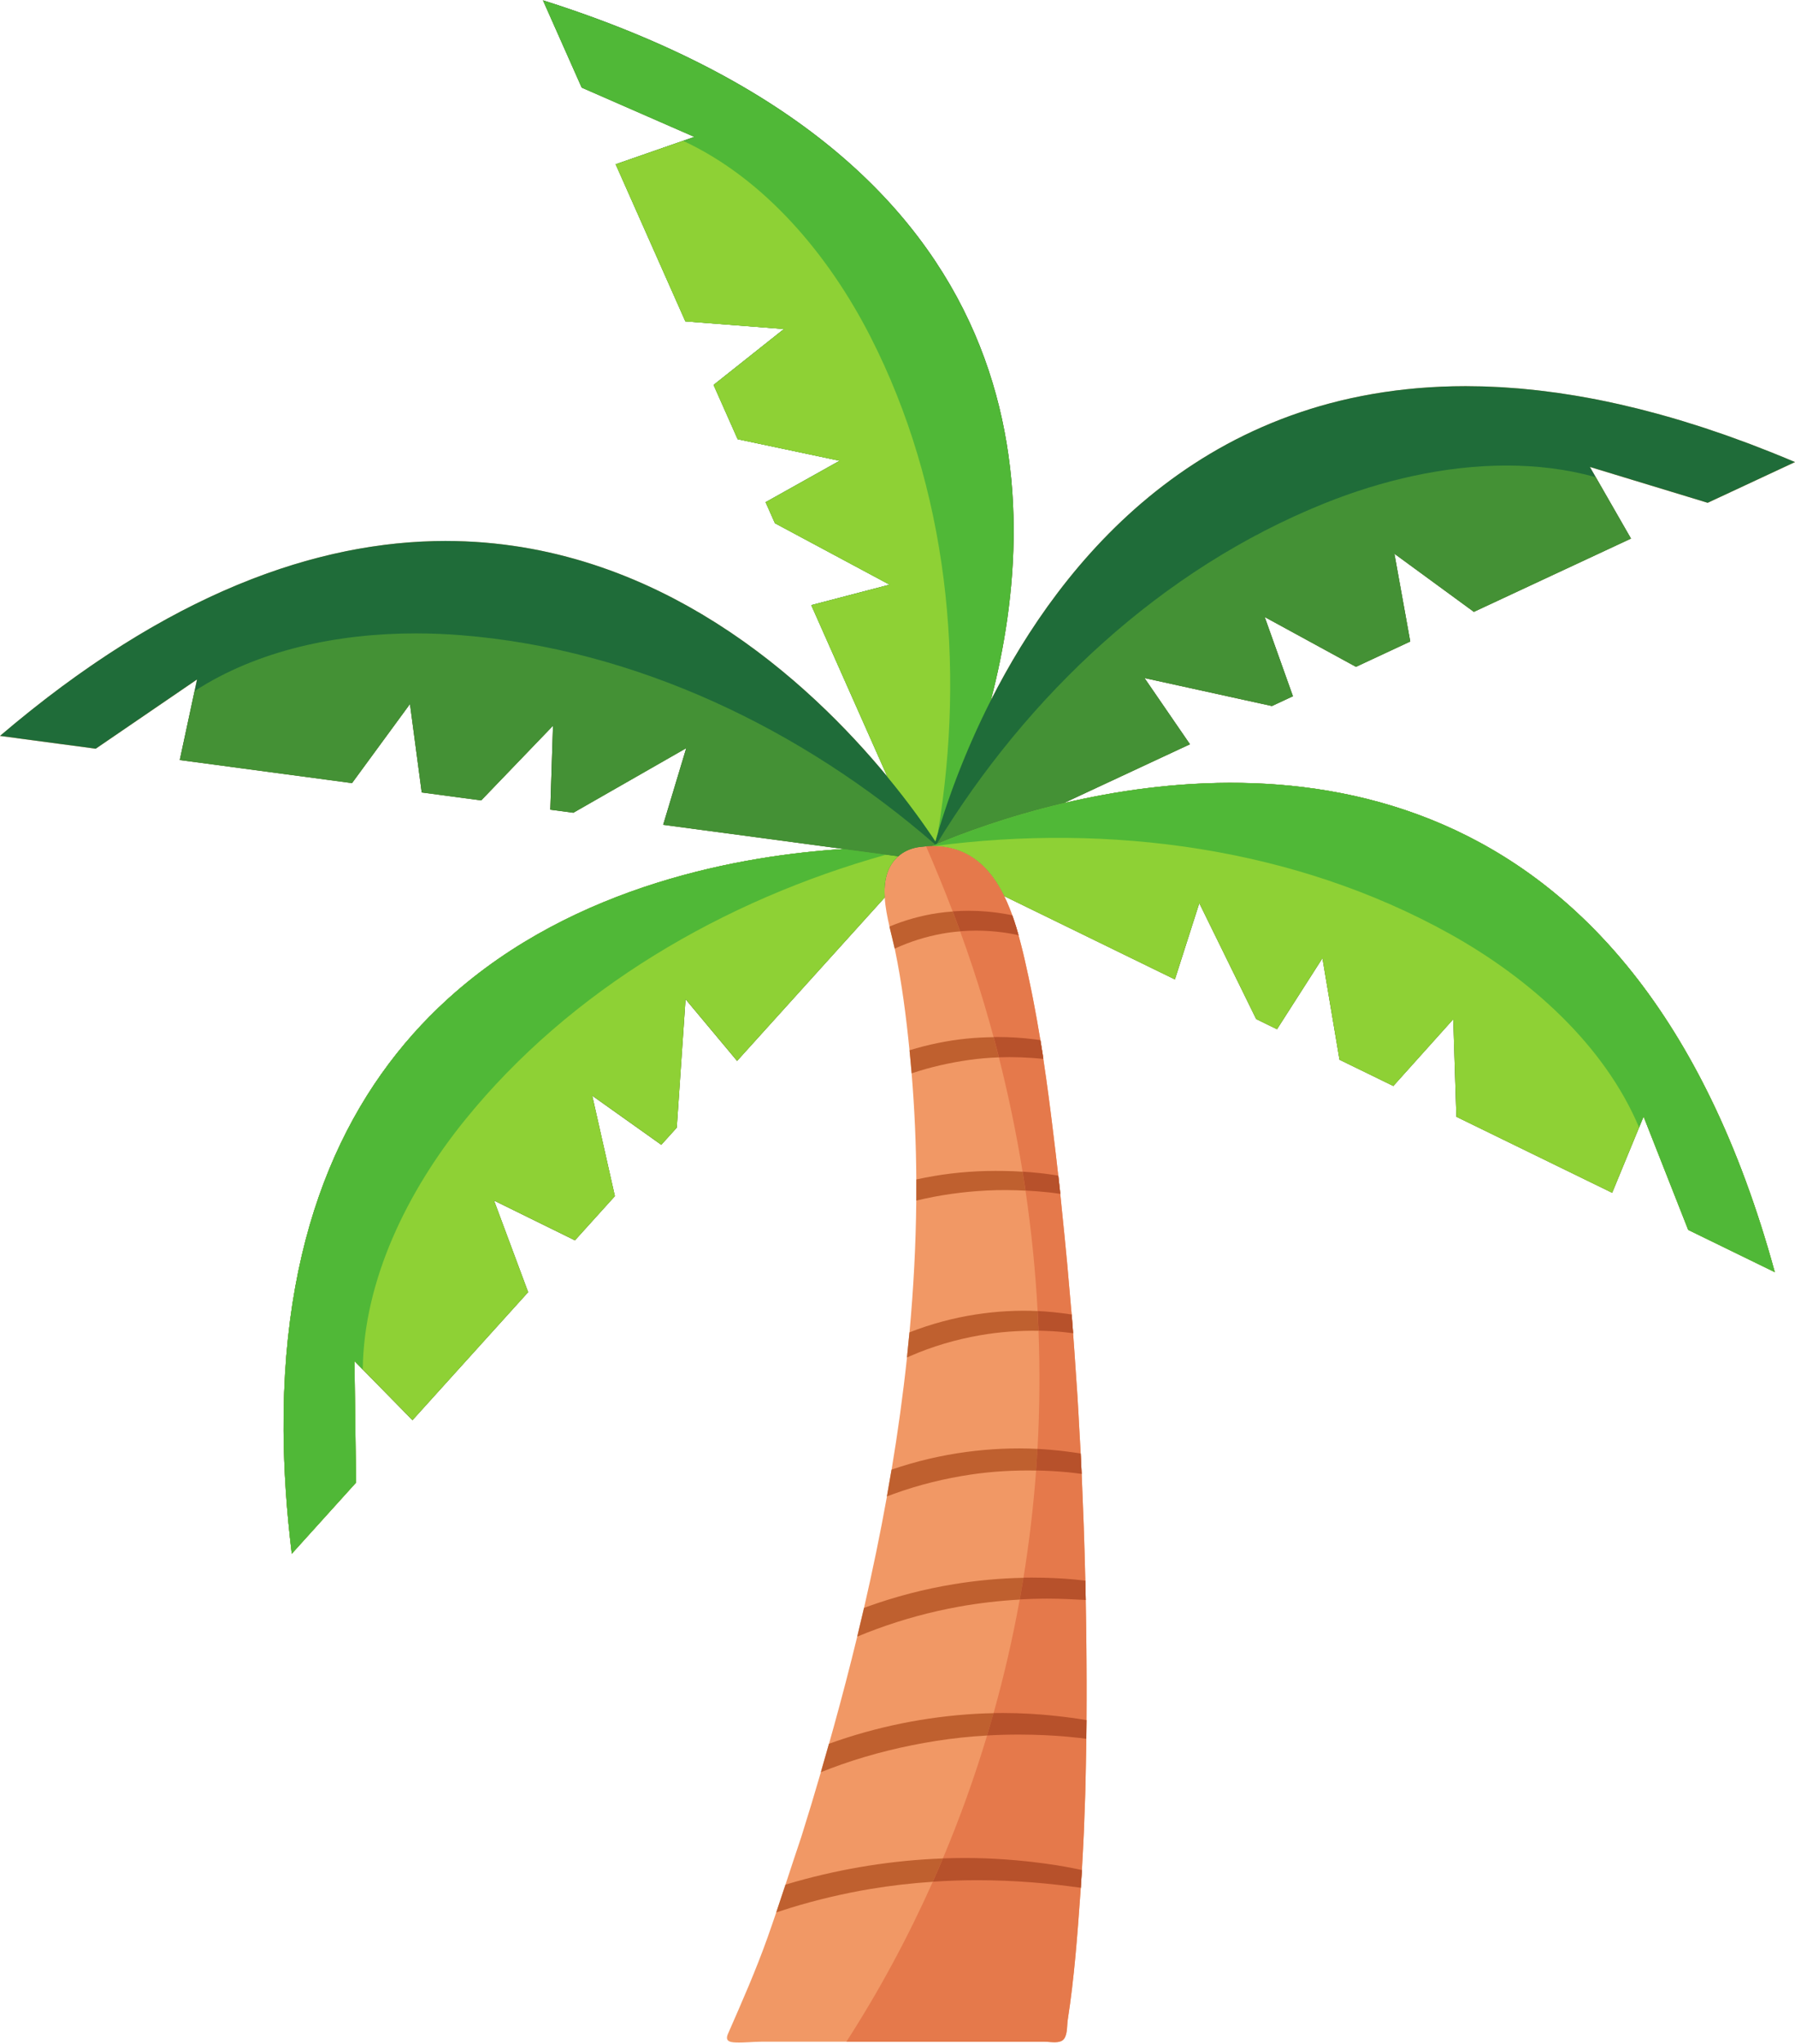 <svg width="1080" height="1229" viewBox="0 0 1080 1229" fill="none" xmlns="http://www.w3.org/2000/svg">
<path d="M639.951 482.952L715.955 447.535L688.603 407.719L765.278 424.545L777.917 418.659L760.924 371.012L815.849 400.973L848.507 385.754L838.967 332.956L886.781 367.923L981.315 323.862L960.122 286.943L956.593 280.792L1027.42 302.34L1027.46 302.353L1080 277.869C1075.76 276.07 1071.56 274.35 1067.38 272.664C1066.42 272.28 1065.45 271.883 1064.48 271.506C1060.38 269.872 1056.31 268.285 1052.27 266.757C1051.78 266.579 1051.31 266.407 1050.82 266.228C1047.11 264.846 1043.44 263.51 1039.8 262.22C1038.93 261.909 1038.07 261.605 1037.21 261.301C1033.26 259.925 1029.35 258.596 1025.47 257.319C1024.76 257.094 1024.06 256.876 1023.37 256.645C1019.9 255.52 1016.45 254.436 1013.03 253.397C1012.32 253.186 1011.62 252.967 1010.92 252.756C1007.1 251.612 1003.33 250.52 999.569 249.482C998.778 249.264 997.993 249.045 997.201 248.834C993.753 247.895 990.338 246.995 986.95 246.142C986.494 246.023 986.038 245.904 985.588 245.791C981.885 244.872 978.215 244.006 974.579 243.179C973.761 243 972.942 242.822 972.124 242.643C968.487 241.836 964.871 241.062 961.296 240.361C961.269 240.355 961.229 240.348 961.195 240.341C957.579 239.634 953.996 238.979 950.441 238.371C949.656 238.232 948.864 238.099 948.086 237.96C944.577 237.378 941.109 236.829 937.661 236.333C937.318 236.287 936.983 236.247 936.641 236.195C933.461 235.745 930.308 235.341 927.175 234.978C926.437 234.885 925.705 234.799 924.974 234.72C921.64 234.343 918.333 234.005 915.065 233.714C914.488 233.668 913.925 233.622 913.355 233.575C910.443 233.331 907.545 233.119 904.673 232.947C904.049 232.907 903.419 232.861 902.802 232.828C899.608 232.649 896.442 232.511 893.302 232.411C892.631 232.392 891.974 232.378 891.303 232.358C888.465 232.286 885.647 232.239 882.856 232.239C882.534 232.233 882.206 232.22 881.884 232.22C881.796 232.22 881.702 232.226 881.609 232.226C876.785 232.233 872.028 232.325 867.346 232.524C867.232 232.53 867.118 232.53 867.01 232.544C862.421 232.735 857.906 233.026 853.445 233.397C853.069 233.43 852.7 233.47 852.338 233.496C848.132 233.866 843.979 234.316 839.88 234.825C839.404 234.885 838.947 234.945 838.478 235.011C834.452 235.54 830.481 236.135 826.57 236.81C826.134 236.882 825.691 236.955 825.255 237.034C821.27 237.736 817.338 238.503 813.467 239.343C813.159 239.409 812.837 239.475 812.528 239.541C808.416 240.447 804.364 241.426 800.379 242.491C800.338 242.498 800.305 242.504 800.264 242.511C796.246 243.589 792.294 244.733 788.403 245.943C788.135 246.029 787.867 246.122 787.598 246.208C783.962 247.352 780.38 248.569 776.844 249.839C776.455 249.978 776.066 250.123 775.683 250.262C772.255 251.512 768.881 252.815 765.56 254.178C765.164 254.336 764.768 254.502 764.366 254.667C761.038 256.049 757.751 257.485 754.524 258.973C754.188 259.118 753.86 259.27 753.538 259.423C750.17 260.99 746.849 262.61 743.589 264.284C743.434 264.363 743.287 264.436 743.139 264.509C739.765 266.255 736.437 268.054 733.177 269.906C732.995 270.011 732.821 270.111 732.633 270.216C729.534 271.982 726.481 273.801 723.476 275.666C723.16 275.865 722.845 276.07 722.523 276.268C719.658 278.06 716.827 279.899 714.056 281.771C713.701 282.016 713.352 282.254 713.003 282.492C710.253 284.363 707.542 286.288 704.879 288.233C704.564 288.464 704.248 288.696 703.94 288.927C701.196 290.944 698.512 293.001 695.869 295.091C695.668 295.25 695.473 295.402 695.272 295.554C692.481 297.783 689.73 300.052 687.047 302.347C686.946 302.426 686.852 302.505 686.758 302.585C684.142 304.827 681.572 307.102 679.05 309.41C678.808 309.629 678.567 309.853 678.325 310.085C675.951 312.261 673.616 314.463 671.335 316.692C671.04 316.983 670.738 317.274 670.443 317.572C668.209 319.768 666.015 321.99 663.855 324.232C663.573 324.523 663.298 324.807 663.016 325.105C660.822 327.393 658.682 329.708 656.576 332.036C656.368 332.261 656.16 332.486 655.958 332.718C653.731 335.191 651.557 337.678 649.424 340.185C649.357 340.257 649.283 340.337 649.223 340.416C647.056 342.969 644.942 345.542 642.869 348.121C642.688 348.34 642.521 348.558 642.346 348.776C640.421 351.184 638.536 353.591 636.697 356.025C636.463 356.336 636.228 356.653 635.986 356.964C634.208 359.312 632.464 361.673 630.76 364.041C630.525 364.372 630.284 364.709 630.042 365.033C628.338 367.427 626.674 369.808 625.037 372.203C624.843 372.494 624.642 372.771 624.447 373.062C622.75 375.556 621.099 378.049 619.489 380.543C619.375 380.708 619.261 380.88 619.147 381.059C617.463 383.664 615.826 386.264 614.223 388.863C614.095 389.068 613.975 389.273 613.841 389.485C612.344 391.925 610.882 394.372 609.453 396.8C609.265 397.13 609.077 397.441 608.889 397.765C607.534 400.093 606.206 402.415 604.911 404.723C604.71 405.094 604.509 405.451 604.307 405.814C603.033 408.103 601.791 410.385 600.584 412.647C600.396 412.997 600.215 413.341 600.027 413.685C598.799 416.006 597.605 418.301 596.438 420.59C596.351 420.762 596.257 420.94 596.163 421.112V421.126C628.09 298.709 627.929 95.464 326.685 0.211L349.99 52.692L350.029 52.712L417.785 82.329L411.032 84.677L370.449 98.791L412.379 193.237L471.723 197.834L429.355 231.466L443.837 264.085L505.22 277.062L460.659 301.983L466.269 314.609L535.289 351.574L488.138 363.882L533.989 467.138C533.889 467.019 533.782 466.894 533.682 466.775C532.417 465.24 531.114 463.686 529.783 462.119C529.565 461.861 529.35 461.603 529.127 461.345C527.785 459.771 526.41 458.17 525.003 456.556C524.772 456.298 524.546 456.034 524.314 455.769C522.891 454.149 521.434 452.509 519.948 450.862C519.72 450.604 519.494 450.352 519.263 450.094C517.751 448.428 516.208 446.748 514.633 445.055C514.407 444.81 514.19 444.572 513.965 444.334C512.351 442.608 510.702 440.868 509.025 439.122C508.823 438.91 508.629 438.705 508.43 438.5C506.706 436.715 504.942 434.922 503.149 433.123C502.947 432.918 502.748 432.72 502.544 432.515C500.709 430.676 498.841 428.837 496.93 426.992C496.718 426.794 496.501 426.582 496.283 426.377C494.431 424.591 492.544 422.799 490.625 421.013C490.36 420.775 490.096 420.524 489.831 420.279C487.963 418.553 486.071 416.827 484.142 415.1C483.817 414.809 483.489 414.518 483.165 414.227C481.277 412.547 479.362 410.874 477.42 409.201C477.046 408.883 476.665 408.559 476.288 408.242C474.369 406.608 472.422 404.974 470.452 403.347C470.035 403.004 469.618 402.666 469.202 402.329C467.237 400.722 465.25 399.128 463.229 397.54C462.787 397.197 462.344 396.846 461.898 396.495C459.883 394.928 457.844 393.367 455.781 391.819C455.31 391.469 454.833 391.112 454.358 390.761C452.285 389.227 450.186 387.692 448.064 386.178C447.582 385.834 447.102 385.497 446.62 385.159C444.474 383.645 442.303 382.15 440.105 380.662C439.62 380.331 439.133 380.007 438.645 379.683C436.418 378.188 434.162 376.72 431.879 375.265C431.407 374.961 430.938 374.663 430.461 374.359C428.131 372.89 425.77 371.442 423.385 370.013C422.942 369.742 422.505 369.478 422.062 369.213C419.609 367.758 417.125 366.33 414.62 364.927C414.224 364.696 413.833 364.478 413.437 364.259C410.843 362.817 408.217 361.402 405.565 360.013C405.24 359.841 404.915 359.676 404.588 359.504C401.812 358.062 399.003 356.66 396.165 355.291C395.85 355.139 395.536 354.987 395.222 354.841C392.37 353.472 389.485 352.136 386.571 350.84C386.257 350.707 385.937 350.569 385.622 350.436C382.79 349.186 379.93 347.976 377.04 346.812C376.654 346.653 376.264 346.501 375.882 346.349C373.038 345.211 370.171 344.107 367.273 343.049C366.84 342.89 366.408 342.744 365.973 342.586C363.103 341.554 360.204 340.549 357.28 339.596C356.811 339.444 356.34 339.292 355.868 339.14C352.956 338.207 350.021 337.308 347.055 336.461C346.562 336.322 346.069 336.183 345.577 336.044C342.61 335.211 339.62 334.417 336.601 333.67C336.095 333.544 335.592 333.419 335.086 333.3C332.052 332.566 328.988 331.878 325.898 331.236C325.401 331.13 324.905 331.031 324.407 330.925C321.283 330.304 318.134 329.722 314.957 329.193C314.477 329.113 314 329.034 313.519 328.948C310.298 328.432 307.048 327.969 303.775 327.552C303.327 327.493 302.881 327.44 302.433 327.387C299.095 326.977 295.727 326.633 292.331 326.342C291.935 326.309 291.542 326.276 291.144 326.236C287.664 325.958 284.152 325.74 280.609 325.588C280.291 325.575 279.979 325.555 279.663 325.542C276.009 325.396 272.327 325.323 268.617 325.317C268.467 325.317 268.321 325.303 268.169 325.303C268.079 325.303 267.985 325.31 267.891 325.31C265.697 325.31 263.496 325.343 261.277 325.39C260.739 325.403 260.197 325.429 259.656 325.449C257.956 325.495 256.245 325.555 254.531 325.641C253.797 325.674 253.06 325.714 252.322 325.753C250.734 325.839 249.14 325.945 247.544 326.057C246.826 326.11 246.105 326.157 245.385 326.21C243.498 326.362 241.6 326.534 239.696 326.719C239.305 326.752 238.917 326.785 238.526 326.825C236.207 327.063 233.875 327.327 231.537 327.618C231.021 327.684 230.502 327.764 229.986 327.83C228.162 328.061 226.331 328.319 224.493 328.597C223.772 328.703 223.047 328.816 222.323 328.928C220.612 329.193 218.896 329.477 217.171 329.781C216.479 329.9 215.788 330.019 215.093 330.138C213.012 330.522 210.929 330.912 208.83 331.335C208.531 331.395 208.235 331.448 207.936 331.514C205.504 332.01 203.059 332.539 200.609 333.101C200.092 333.214 199.568 333.346 199.053 333.465C197.137 333.915 195.21 334.378 193.282 334.867C192.55 335.046 191.816 335.238 191.086 335.429C189.285 335.899 187.477 336.382 185.661 336.884C184.966 337.083 184.272 337.268 183.572 337.466C181.313 338.108 179.046 338.776 176.769 339.47C176.565 339.537 176.36 339.589 176.156 339.656C173.624 340.436 171.077 341.256 168.522 342.103C167.967 342.288 167.411 342.486 166.858 342.672C164.887 343.34 162.911 344.027 160.927 344.735C160.165 345.006 159.4 345.277 158.634 345.562C156.771 346.237 154.895 346.944 153.021 347.658C152.3 347.936 151.582 348.207 150.857 348.485C148.477 349.411 146.087 350.37 143.689 351.362C143.516 351.428 143.345 351.495 143.175 351.561C140.557 352.652 137.931 353.77 135.295 354.927C134.682 355.192 134.071 355.476 133.461 355.741C131.461 356.627 129.454 357.54 127.441 358.472C126.631 358.849 125.821 359.226 125.012 359.61C123.096 360.516 121.176 361.435 119.251 362.381C118.494 362.745 117.739 363.115 116.98 363.486C114.482 364.722 111.972 365.999 109.453 367.302C109.32 367.374 109.186 367.441 109.047 367.513C106.359 368.909 103.662 370.357 100.952 371.839C100.26 372.216 99.563 372.606 98.869 372.996C96.861 374.101 94.851 375.225 92.833 376.383C91.968 376.872 91.103 377.375 90.236 377.871C88.286 379.008 86.331 380.159 84.376 381.323C83.572 381.806 82.775 382.276 81.971 382.758C79.371 384.332 76.769 385.926 74.156 387.573C74.033 387.646 73.909 387.725 73.787 387.805C71.035 389.538 68.27 391.317 65.497 393.136C64.719 393.638 63.935 394.174 63.152 394.69C61.155 396.013 59.153 397.355 57.143 398.718C56.205 399.359 55.264 400.007 54.32 400.656C52.363 402.005 50.4 403.374 48.429 404.769C47.565 405.378 46.703 405.98 45.838 406.601C43.146 408.526 40.447 410.477 37.74 412.481C37.632 412.561 37.528 412.633 37.42 412.713C34.603 414.796 31.778 416.939 28.94 419.102C28.091 419.757 27.231 420.431 26.38 421.086C24.367 422.647 22.352 424.221 20.331 425.821C19.343 426.602 18.355 427.389 17.367 428.176C15.357 429.79 13.339 431.423 11.319 433.077C10.43 433.804 9.547 434.519 8.659 435.253C5.784 437.634 2.896 440.041 0 442.515L57.586 450.214L57.62 450.2L118.549 408.579L117.068 415.491L108.161 456.999L211.786 470.869L246.658 423.308L253.731 476.484L289.524 481.272L332.715 436.371L331.1 486.848L344.955 488.693L412.9 449.843L399.014 495.942L507.838 510.506C447.611 514.282 346.193 531.492 270.252 599.939C269.848 600.303 269.445 600.66 269.041 601.024C212.061 652.976 169.749 734.102 170.605 860.559C170.763 883.602 172.351 908.14 175.545 934.284L214.21 891.512V891.473L213.254 818.402L218.24 823.482H218.243L248.176 853.959L317.756 776.986L297.239 721.906L345.92 745.835L369.951 719.253L356.319 658.849L397.876 688.38L407.177 678.089L412.468 600.825L443.483 637.942L532.309 539.68C532.671 545.487 533.86 551.479 535.173 557.127C536.279 561.909 537.488 566.446 538.333 570.401L538.454 570.97C542.6 590.957 545.203 611.229 547.215 631.52C547.457 633.901 547.678 636.276 547.9 638.657C548.114 640.899 548.309 643.154 548.497 645.396C550.268 666.613 551.194 687.897 551.315 709.207C551.341 713.44 551.328 717.679 551.294 721.912C551.066 748.348 549.644 774.784 547.215 801.173C546.746 806.22 546.249 811.246 545.706 816.279C543.298 838.826 540.185 861.327 536.444 883.721C535.546 889.098 534.615 894.482 533.638 899.846C529.602 922.287 524.977 944.615 519.866 966.778C518.525 972.552 517.169 978.3 515.773 984.054C511.391 1002.07 506.724 1019.98 501.802 1037.75C500.814 1041.33 499.803 1044.91 498.794 1048.49C497.187 1054.2 495.557 1059.9 493.893 1065.62C490.122 1078.57 486.23 1091.48 482.171 1104.35C478.919 1113.94 475.782 1123.59 472.598 1133.21C470.771 1138.79 468.919 1144.37 467.035 1149.92C465.357 1154.87 463.664 1159.81 461.911 1164.74C454.875 1184.57 446.452 1203.66 437.998 1222.94C436.158 1227.16 438.808 1227.99 442.623 1228.13C447.872 1228.34 453.082 1227.66 458.316 1227.66C465.37 1227.66 472.436 1227.67 479.487 1227.67H522.524C546.048 1227.67 569.569 1227.67 593.083 1227.66C604.851 1227.66 616.605 1227.66 628.372 1227.66C629.277 1227.66 630.304 1227.74 631.357 1227.82C632.343 1227.89 633.356 1227.97 634.349 1227.97C634.403 1227.97 634.457 1227.98 634.51 1227.98C634.537 1227.98 634.557 1227.98 634.584 1227.98C635.181 1227.98 635.765 1227.93 636.328 1227.87C636.456 1227.84 636.577 1227.83 636.704 1227.8C637.281 1227.71 637.838 1227.58 638.341 1227.37C639.327 1226.94 640.159 1226.25 640.702 1225.17C642.319 1221.91 641.917 1217.84 642.46 1214.35C646.358 1189.24 648.236 1163.76 650.041 1138.44C650.081 1137.84 650.122 1137.25 650.162 1136.66C650.195 1136.15 650.229 1135.64 650.263 1135.14C650.517 1131.58 650.739 1128.02 650.947 1124.45C650.987 1123.75 651.021 1123.03 651.061 1122.32C651.309 1118.08 651.524 1113.85 651.738 1109.61C651.839 1107.46 651.96 1105.31 652.054 1103.16C652.081 1102.58 652.121 1102 652.141 1101.42C652.148 1101.19 652.161 1100.96 652.175 1100.73C652.181 1100.52 652.188 1100.31 652.195 1100.1C652.289 1097.92 652.349 1095.73 652.429 1093.54C652.591 1089.53 652.745 1085.52 652.866 1081.51C652.892 1080.54 652.933 1079.58 652.966 1078.62C652.966 1078.52 652.973 1078.43 652.973 1078.33C652.986 1077.94 653 1077.55 653.006 1077.15C653.013 1076.9 653.02 1076.66 653.027 1076.41C653.033 1076.33 653.033 1076.25 653.033 1076.16C653.074 1074.78 653.08 1073.39 653.114 1072.01C653.275 1065.91 653.396 1059.8 653.489 1053.7C653.523 1051.54 653.563 1049.37 653.597 1047.21C653.603 1046.65 653.617 1046.09 653.617 1045.54C653.671 1041.79 653.697 1038.04 653.724 1034.3C653.751 1030.27 653.765 1026.24 653.778 1022.21C653.778 1021.51 653.778 1020.79 653.778 1020.09C653.778 1019.68 653.778 1019.27 653.778 1018.86C653.778 1018.59 653.778 1018.31 653.778 1018.04C653.778 1016.38 653.778 1014.71 653.778 1013.05C653.778 1012.94 653.778 1012.83 653.778 1012.73C653.778 1012.2 653.778 1011.66 653.778 1011.12C653.778 1010.93 653.778 1010.75 653.778 1010.56C653.771 1009.67 653.765 1008.77 653.765 1007.88C653.765 1007.63 653.765 1007.39 653.758 1007.14C653.758 1006.76 653.758 1006.38 653.758 1005.99C653.751 1005.59 653.751 1005.19 653.751 1004.79C653.751 1004.46 653.751 1004.14 653.751 1003.82C653.744 1003.22 653.738 1002.62 653.738 1002.03C653.738 1001.88 653.738 1001.73 653.738 1001.57C653.731 1000.8 653.731 1000.02 653.724 999.253C653.724 999.094 653.724 998.935 653.724 998.776C653.718 998.108 653.711 997.454 653.711 996.792C653.704 996.64 653.704 996.488 653.704 996.336C653.697 995.542 653.691 994.742 653.684 993.948C653.684 993.922 653.684 993.895 653.684 993.869C653.684 993.307 653.677 992.745 653.671 992.189C653.671 992.163 653.671 992.143 653.671 992.116C653.671 991.991 653.671 991.865 653.671 991.733C653.671 991.422 653.664 991.118 653.657 990.807C653.657 990.416 653.657 990.04 653.65 989.656C653.563 980.463 653.429 971.269 653.255 962.076C653.208 959.463 653.154 956.858 653.094 954.252C653.074 953.346 653.06 952.433 653.033 951.514C653.027 951.17 653.02 950.826 653.013 950.475C652.758 939.397 652.436 928.305 652.047 917.227C651.913 913.226 651.725 909.231 651.571 905.236C651.329 898.913 651.101 892.59 650.813 886.268C650.719 884.303 650.625 882.339 650.531 880.368C650.477 879.158 650.417 877.941 650.363 876.73C650.316 875.831 650.276 874.931 650.229 874.032V874.025C649.981 868.946 649.652 863.873 649.37 858.793C649.015 852.351 648.686 845.903 648.277 839.468C647.955 834.296 647.572 829.13 647.217 823.965C646.72 816.65 646.237 809.328 645.68 802.02C645.674 801.907 645.667 801.795 645.654 801.676C645.379 797.919 645.077 794.176 644.781 790.419C644.493 786.861 644.151 783.316 643.849 779.757C643.299 773.289 642.749 766.827 642.158 760.372C641.628 754.631 641.065 748.91 640.501 743.176C639.844 736.542 639.186 729.902 638.482 723.268C638.294 721.482 638.133 719.69 637.939 717.911C637.556 714.247 637.147 710.596 636.731 706.945C636.248 702.481 635.718 698.023 635.201 693.565C634.416 686.925 633.605 680.284 632.773 673.637C632.618 672.335 632.451 671.045 632.29 669.762C631.438 663.055 630.559 656.355 629.613 649.662C629.579 649.371 629.539 649.087 629.499 648.802C628.929 644.781 628.345 640.76 627.734 636.739C627.6 635.806 627.453 634.867 627.312 633.928C627.064 632.307 626.795 630.687 626.54 629.066C626.346 627.856 626.171 626.639 625.97 625.429C625.467 622.314 624.917 619.199 624.373 616.09C624.199 615.058 624.024 614.013 623.843 612.988C623.474 610.891 623.072 608.808 622.683 606.718C622.267 604.469 621.851 602.221 621.415 599.972C621.052 598.113 620.663 596.262 620.288 594.41C619.784 591.963 619.288 589.515 618.758 587.081C618.376 585.282 617.966 583.483 617.564 581.684C617.195 580.044 616.853 578.397 616.464 576.751C616.457 576.731 616.457 576.711 616.45 576.691C616.383 576.42 616.329 576.155 616.262 575.884C616.249 575.818 616.229 575.752 616.215 575.692C616.162 575.454 616.101 575.216 616.048 574.985C616.034 574.912 616.021 574.839 616.001 574.766C615.947 574.548 615.893 574.323 615.846 574.105C615.826 574.019 615.799 573.926 615.779 573.84C615.726 573.622 615.672 573.404 615.625 573.186C615.605 573.106 615.585 573.027 615.565 572.941C615.491 572.643 615.424 572.346 615.35 572.055C614.646 569.171 613.887 566.228 613.076 563.285C612.995 562.98 612.928 562.676 612.841 562.365C612.358 560.619 611.841 558.873 611.311 557.14C611.278 557.028 611.237 556.922 611.197 556.803C610.533 554.653 609.829 552.517 609.071 550.394C608.668 549.257 608.232 548.139 607.796 547.021C607.695 546.77 607.608 546.499 607.501 546.241C607.172 545.414 606.823 544.614 606.474 543.8C606.239 543.231 606.011 542.663 605.763 542.1C605.428 541.353 605.072 540.625 604.717 539.891C604.562 539.541 604.401 539.19 604.233 538.846L706.905 588.927L721.584 543.066L755.812 612.763L768.337 618.881L795.676 576.168L805.947 637.215L838.33 653.009L874.39 612.856L876.268 671.514L969.997 717.223L986.199 677.917L988.902 671.369L1015.74 739.492L1015.75 739.525L1067.84 764.929C982.274 452.33 763.594 453.838 639.951 482.952Z" fill="#F19865"/>
<path d="M639.951 482.918L715.955 447.5L688.603 407.685L765.278 424.51L777.917 418.624L760.924 370.978L815.849 400.939L848.507 385.72L838.967 332.921L886.781 367.889L981.315 323.827L960.122 286.908L956.593 280.757L1027.42 302.306L1027.46 302.319L1080 277.834C1075.76 276.035 1071.56 274.316 1067.38 272.629C1066.42 272.245 1065.45 271.849 1064.48 271.472C1060.38 269.838 1056.31 268.251 1052.27 266.723C1051.78 266.544 1051.31 266.372 1050.82 266.194C1047.11 264.811 1043.44 263.475 1039.8 262.186C1038.93 261.875 1038.07 261.571 1037.21 261.266C1033.26 259.891 1029.35 258.561 1025.47 257.285C1024.76 257.06 1024.06 256.842 1023.37 256.61C1019.9 255.486 1016.45 254.401 1013.03 253.363C1012.32 253.151 1011.62 252.933 1010.92 252.721C1007.1 251.577 1003.33 250.486 999.569 249.447C998.778 249.229 997.993 249.011 997.201 248.799C993.753 247.86 990.338 246.96 986.95 246.107C986.494 245.988 986.038 245.869 985.588 245.757C981.885 244.837 978.215 243.971 974.579 243.144C973.761 242.966 972.942 242.787 972.124 242.608C968.487 241.802 964.871 241.028 961.296 240.327C961.269 240.32 961.229 240.313 961.195 240.307C957.579 239.599 953.996 238.944 950.441 238.336C949.656 238.197 948.864 238.065 948.086 237.926C944.577 237.344 941.109 236.795 937.661 236.299C937.318 236.253 936.983 236.213 936.641 236.16C933.461 235.71 930.308 235.307 927.175 234.943C926.437 234.85 925.705 234.764 924.974 234.685C921.64 234.308 918.333 233.971 915.065 233.68C914.488 233.633 913.925 233.587 913.355 233.541C910.443 233.296 907.545 233.085 904.673 232.913C904.049 232.873 903.419 232.827 902.802 232.794C899.608 232.615 896.442 232.476 893.302 232.377C892.631 232.357 891.974 232.344 891.303 232.324C888.465 232.251 885.647 232.205 882.856 232.205C882.534 232.198 882.206 232.185 881.884 232.185C881.796 232.185 881.702 232.192 881.609 232.192C876.785 232.198 872.028 232.291 867.346 232.489C867.232 232.496 867.118 232.496 867.01 232.509C862.421 232.701 857.906 232.992 853.445 233.362C853.069 233.395 852.7 233.435 852.338 233.461C848.132 233.832 843.979 234.282 839.88 234.791C839.404 234.85 838.947 234.91 838.478 234.976C834.452 235.505 830.481 236.1 826.57 236.775C826.134 236.848 825.691 236.921 825.255 237C821.27 237.701 817.338 238.468 813.467 239.308C813.159 239.374 812.837 239.44 812.528 239.507C808.416 240.413 804.364 241.392 800.379 242.456C800.338 242.463 800.305 242.47 800.264 242.476C796.246 243.554 792.294 244.699 788.403 245.909C788.135 245.995 787.867 246.087 787.598 246.173C783.962 247.318 780.38 248.535 776.844 249.804C776.455 249.943 776.066 250.089 775.683 250.228C772.255 251.478 768.881 252.781 765.56 254.143C765.164 254.302 764.768 254.467 764.366 254.633C761.038 256.015 757.751 257.45 754.524 258.938C754.188 259.084 753.86 259.236 753.538 259.388C750.17 260.955 746.849 262.576 743.589 264.249C743.434 264.329 743.287 264.401 743.139 264.474C739.765 266.22 736.437 268.019 733.177 269.871C732.995 269.977 732.821 270.076 732.633 270.182C729.534 271.948 726.481 273.767 723.476 275.632C723.16 275.83 722.845 276.035 722.523 276.234C719.658 278.026 716.827 279.865 714.056 281.736C713.701 281.981 713.352 282.219 713.003 282.457C710.253 284.329 707.542 286.254 704.879 288.198C704.564 288.43 704.248 288.661 703.94 288.893C701.196 290.91 698.512 292.967 695.869 295.057C695.668 295.215 695.473 295.368 695.272 295.52C692.481 297.749 689.73 300.017 687.047 302.312C686.946 302.391 686.852 302.471 686.758 302.55C684.142 304.792 681.572 307.068 679.05 309.376C678.808 309.594 678.567 309.819 678.325 310.05C675.951 312.226 673.616 314.429 671.335 316.658C671.04 316.949 670.738 317.24 670.443 317.537C668.209 319.733 666.015 321.955 663.855 324.198C663.573 324.489 663.298 324.773 663.016 325.071C660.822 327.359 658.682 329.674 656.576 332.002C656.368 332.227 656.16 332.452 655.958 332.683C653.731 335.157 651.557 337.644 649.424 340.15C649.357 340.223 649.283 340.302 649.223 340.382C647.056 342.935 644.942 345.507 642.869 348.087C642.688 348.305 642.521 348.523 642.346 348.742C640.421 351.149 638.536 353.557 636.697 355.99C636.463 356.301 636.228 356.619 635.986 356.93C634.208 359.278 632.464 361.639 630.76 364.007C630.525 364.337 630.284 364.675 630.042 364.999C628.338 367.393 626.674 369.774 625.037 372.168C624.843 372.459 624.642 372.737 624.447 373.028C622.75 375.521 621.099 378.015 619.489 380.508C619.375 380.674 619.261 380.846 619.147 381.024C617.463 383.63 615.826 386.229 614.223 388.828C614.095 389.034 613.975 389.239 613.841 389.45C612.344 391.891 610.882 394.338 609.453 396.765C609.265 397.096 609.077 397.407 608.889 397.731C607.534 400.059 606.206 402.38 604.911 404.689C604.71 405.059 604.509 405.416 604.307 405.78C603.033 408.068 601.791 410.35 600.584 412.612C600.396 412.963 600.215 413.307 600.027 413.65C598.799 415.972 597.605 418.267 596.438 420.555C596.351 420.727 596.257 420.906 596.163 421.078V421.091C628.09 298.675 627.929 95.43 326.685 0.176L349.99 52.657L350.029 52.677L417.785 82.294L411.032 84.642L370.449 98.756L412.379 193.203L471.723 197.799L429.355 231.431L443.837 264.051L505.22 277.027L460.659 301.948L466.269 314.574L535.289 351.539L488.138 363.848L533.989 467.104C533.889 466.985 533.782 466.859 533.682 466.74C532.417 465.206 531.114 463.652 529.783 462.084C529.565 461.826 529.35 461.568 529.127 461.31C527.785 459.736 526.41 458.135 525.003 456.522C524.772 456.264 524.546 455.999 524.314 455.735C522.891 454.114 521.434 452.474 519.948 450.827C519.72 450.569 519.494 450.318 519.263 450.06C517.751 448.393 516.208 446.713 514.633 445.02C514.407 444.775 514.19 444.537 513.965 444.299C512.351 442.573 510.702 440.834 509.025 439.087C508.823 438.876 508.629 438.671 508.43 438.466C506.706 436.68 504.942 434.888 503.149 433.089C502.947 432.884 502.748 432.685 502.544 432.48C500.709 430.642 498.841 428.803 496.93 426.958C496.718 426.759 496.501 426.548 496.283 426.342C494.431 424.557 492.544 422.764 490.625 420.979C490.36 420.741 490.096 420.489 489.831 420.244C487.963 418.518 486.071 416.792 484.142 415.066C483.817 414.775 483.489 414.484 483.165 414.193C481.277 412.513 479.362 410.84 477.42 409.166C477.046 408.849 476.665 408.525 476.288 408.207C474.369 406.574 472.422 404.94 470.452 403.313C470.035 402.969 469.618 402.632 469.202 402.294C467.237 400.687 465.25 399.093 463.229 397.506C462.787 397.162 462.344 396.811 461.898 396.461C459.883 394.893 457.844 393.333 455.781 391.785C455.31 391.434 454.833 391.077 454.358 390.727C452.285 389.192 450.186 387.658 448.064 386.143C447.582 385.799 447.102 385.462 446.62 385.125C444.474 383.61 442.303 382.115 440.105 380.627C439.62 380.297 439.133 379.972 438.645 379.648C436.418 378.154 434.162 376.685 431.879 375.23C431.407 374.926 430.938 374.628 430.461 374.324C428.131 372.856 425.77 371.407 423.385 369.979C422.942 369.708 422.505 369.443 422.062 369.179C419.609 367.724 417.125 366.295 414.62 364.893C414.224 364.661 413.833 364.443 413.437 364.225C410.843 362.783 408.217 361.368 405.565 359.979C405.24 359.807 404.915 359.641 404.588 359.469C401.812 358.028 399.003 356.625 396.165 355.256C395.85 355.104 395.536 354.952 395.222 354.807C392.37 353.438 389.485 352.102 386.571 350.805C386.257 350.673 385.937 350.534 385.622 350.402C382.79 349.152 379.93 347.941 377.04 346.777C376.654 346.619 376.264 346.466 375.882 346.314C373.038 345.177 370.171 344.072 367.273 343.014C366.84 342.855 366.408 342.71 365.973 342.551C363.103 341.519 360.204 340.514 357.28 339.562C356.811 339.409 356.34 339.257 355.868 339.105C352.956 338.173 350.021 337.273 347.055 336.427C346.562 336.288 346.069 336.149 345.577 336.01C342.61 335.177 339.62 334.383 336.601 333.636C336.095 333.51 335.592 333.384 335.086 333.265C332.052 332.531 328.988 331.843 325.898 331.202C325.401 331.096 324.905 330.997 324.407 330.891C321.283 330.269 318.134 329.687 314.957 329.158C314.477 329.079 314 328.999 313.519 328.913C310.298 328.397 307.048 327.934 303.775 327.518C303.327 327.458 302.881 327.405 302.433 327.352C299.095 326.942 295.727 326.598 292.331 326.307C291.935 326.274 291.542 326.241 291.144 326.202C287.664 325.924 284.152 325.706 280.609 325.553C280.291 325.54 279.979 325.52 279.663 325.507C276.009 325.362 272.327 325.289 268.617 325.282C268.467 325.282 268.321 325.269 268.169 325.269C268.079 325.269 267.985 325.276 267.891 325.276C265.697 325.276 263.496 325.309 261.277 325.355C260.739 325.368 260.197 325.395 259.656 325.414C257.956 325.461 256.245 325.52 254.531 325.606C253.797 325.639 253.06 325.679 252.322 325.719C250.734 325.805 249.14 325.911 247.544 326.023C246.826 326.076 246.105 326.122 245.385 326.175C243.498 326.327 241.6 326.499 239.696 326.684C239.305 326.717 238.917 326.75 238.526 326.79C236.207 327.028 233.875 327.293 231.537 327.584C231.021 327.65 230.502 327.729 229.986 327.795C228.162 328.027 226.331 328.285 224.493 328.563C223.772 328.669 223.047 328.781 222.323 328.893C220.612 329.158 218.896 329.442 217.171 329.747C216.479 329.866 215.788 329.985 215.093 330.104C213.012 330.487 210.929 330.878 208.83 331.301C208.531 331.36 208.235 331.413 207.936 331.479C205.504 331.975 203.059 332.505 200.609 333.067C200.092 333.179 199.568 333.311 199.053 333.431C197.137 333.88 195.21 334.343 193.282 334.833C192.55 335.011 191.816 335.203 191.086 335.395C189.285 335.864 187.477 336.347 185.661 336.85C184.966 337.048 184.272 337.234 183.572 337.432C181.313 338.073 179.046 338.741 176.769 339.436C176.565 339.502 176.36 339.555 176.156 339.621C173.624 340.402 171.077 341.222 168.522 342.068C167.967 342.253 167.411 342.452 166.858 342.637C164.887 343.305 162.911 343.993 160.927 344.701C160.165 344.972 159.4 345.243 158.634 345.527C156.771 346.202 154.895 346.91 153.021 347.624C152.3 347.902 151.582 348.173 150.857 348.451C148.477 349.377 146.087 350.336 143.689 351.328C143.516 351.394 143.345 351.46 143.175 351.526C140.557 352.617 137.931 353.735 135.295 354.893C134.682 355.157 134.071 355.442 133.461 355.706C131.461 356.592 129.454 357.505 127.441 358.438C126.631 358.815 125.821 359.192 125.012 359.575C123.096 360.481 121.176 361.401 119.251 362.346C118.494 362.71 117.739 363.081 116.98 363.451C114.482 364.688 111.972 365.964 109.453 367.267C109.32 367.34 109.186 367.406 109.047 367.479C106.359 368.874 103.662 370.323 100.952 371.804C100.26 372.181 99.563 372.572 98.869 372.962C96.861 374.066 94.851 375.191 92.833 376.348C91.968 376.838 91.103 377.34 90.236 377.836C88.286 378.974 86.331 380.125 84.376 381.289C83.572 381.771 82.775 382.241 81.971 382.724C79.371 384.298 76.769 385.892 74.156 387.539C74.033 387.612 73.909 387.691 73.787 387.77C71.035 389.503 68.27 391.282 65.497 393.101C64.719 393.604 63.935 394.139 63.152 394.655C61.155 395.978 59.153 397.321 57.143 398.683C56.205 399.325 55.264 399.973 54.32 400.621C52.363 401.97 50.4 403.339 48.429 404.735C47.565 405.343 46.703 405.945 45.838 406.567C43.146 408.492 40.447 410.443 37.74 412.447C37.632 412.526 37.528 412.599 37.42 412.678C34.603 414.762 31.778 416.904 28.94 419.067C28.091 419.722 27.231 420.397 26.38 421.051C24.367 422.612 22.352 424.186 20.331 425.787C19.343 426.567 18.355 427.354 17.367 428.141C15.357 429.755 13.339 431.389 11.319 433.042C10.43 433.77 9.547 434.484 8.659 435.218C5.784 437.599 2.896 440.007 0 442.48L57.586 450.179L57.62 450.166L118.549 408.545L117.068 415.456L108.161 456.965L211.786 470.834L246.658 423.274L253.731 476.449L289.524 481.238L332.715 436.336L331.1 486.813L344.955 488.659L412.9 449.809L399.014 495.907L507.838 510.471C447.611 514.248 346.193 531.457 270.252 599.904C269.848 600.268 269.445 600.625 269.041 600.989C212.061 652.941 169.749 734.067 170.605 860.525C170.763 883.568 172.351 908.105 175.545 934.25L214.21 891.478V891.438L213.254 818.368L218.24 823.447H218.243L248.176 853.924L317.756 776.952L297.239 721.871L345.92 745.8L369.951 719.219L356.319 658.814L397.876 688.345L407.177 678.054L412.468 600.791L443.483 637.908L532.309 539.645C531.72 530.088 533.418 521.054 540.527 514.843C540.829 514.579 541.09 514.307 541.412 514.049C544.854 511.324 549.087 509.764 553.468 509.208C554.743 509.043 555.984 508.924 557.205 508.838C558.419 508.752 559.607 508.719 560.767 508.712C560.908 508.712 561.056 508.692 561.197 508.692C561.398 508.692 561.579 508.719 561.78 508.719C561.814 508.719 561.834 508.725 561.861 508.725C562.652 508.738 563.41 508.785 564.182 508.831C565.054 508.877 565.926 508.93 566.758 509.023C567.516 509.109 568.248 509.228 568.979 509.34C569.784 509.473 570.575 509.598 571.347 509.764C572.065 509.929 572.769 510.107 573.46 510.293C574.198 510.491 574.923 510.696 575.634 510.934C576.312 511.159 576.976 511.404 577.633 511.662C578.311 511.926 578.982 512.197 579.632 512.488C580.27 512.779 580.9 513.084 581.518 513.408C582.141 513.732 582.759 514.063 583.356 514.413C583.96 514.77 584.55 515.134 585.134 515.518C585.704 515.888 586.261 516.278 586.817 516.682C587.381 517.092 587.931 517.508 588.475 517.945C589.011 518.375 589.514 518.818 590.031 519.268C590.554 519.731 591.071 520.2 591.581 520.69C592.064 521.159 592.54 521.649 593.003 522.138C593.493 522.661 593.982 523.17 594.452 523.706C594.895 524.222 595.324 524.751 595.754 525.28C596.21 525.842 596.666 526.398 597.102 526.98C597.511 527.529 597.9 528.091 598.296 528.653C598.712 529.255 599.141 529.85 599.544 530.478C599.913 531.054 600.275 531.642 600.631 532.231C601.02 532.879 601.416 533.514 601.791 534.175C602.127 534.764 602.442 535.373 602.764 535.981C603.133 536.662 603.509 537.344 603.858 538.045C603.985 538.303 604.106 538.554 604.233 538.812L706.905 588.892L721.584 543.031L755.812 612.729L768.337 618.847L795.676 576.134L805.947 637.18L838.33 652.974L874.39 612.821L876.268 671.48L969.997 717.189L986.199 677.882L988.902 671.334L1015.74 739.458L1015.75 739.491L1067.84 764.895C982.274 452.295 763.594 453.803 639.951 482.918Z" fill="#1F6C39"/>
<path d="M326.68 0.222L349.985 52.703L350.024 52.723L417.78 82.34L411.027 84.688L370.444 98.802L412.374 193.248L471.718 197.845L429.35 231.477L443.832 264.096L505.215 277.073L460.654 301.994L466.264 314.62L535.284 351.585L488.133 363.893L533.984 467.149C534.083 467.275 534.178 467.388 534.28 467.513C535.7 469.239 537.079 470.939 538.415 472.613C538.563 472.791 538.717 472.976 538.858 473.161C540.294 474.954 541.689 476.72 543.031 478.446C543.078 478.499 543.118 478.565 543.165 478.618C544.493 480.331 545.775 482.004 547.009 483.638C547.137 483.803 547.251 483.969 547.371 484.121C548.532 485.662 549.652 487.156 550.719 488.625C550.853 488.797 550.981 488.969 551.108 489.141C552.195 490.629 553.235 492.071 554.241 493.46C554.308 493.559 554.375 493.658 554.443 493.751C555.496 495.225 556.509 496.661 557.468 498.036C557.502 498.083 557.529 498.129 557.562 498.175C558.495 499.511 559.367 500.788 560.205 502.011C560.286 502.13 560.36 502.236 560.44 502.355C561.232 503.526 561.983 504.644 562.688 505.708C562.721 505.755 562.761 505.814 562.795 505.867C562.835 505.735 562.875 505.589 562.909 505.464C563.07 504.902 563.238 504.333 563.405 503.744C563.466 503.526 563.526 503.308 563.6 503.083C563.828 502.302 564.056 501.509 564.298 500.689C564.304 500.669 564.311 500.655 564.311 500.649C564.318 500.629 564.318 500.616 564.331 500.603C564.338 500.556 564.358 500.517 564.365 500.47C564.66 499.491 564.969 498.473 565.291 497.428C565.344 497.236 565.405 497.051 565.458 496.859C565.787 495.801 566.123 494.716 566.485 493.605C566.559 493.367 566.632 493.129 566.706 492.891C567.068 491.76 567.437 490.602 567.833 489.418C567.894 489.227 567.954 489.035 568.021 488.843C568.377 487.758 568.746 486.647 569.128 485.516C569.209 485.278 569.282 485.04 569.37 484.809C569.779 483.592 570.208 482.348 570.644 481.092C570.758 480.761 570.879 480.424 570.993 480.093C571.436 478.843 571.879 477.566 572.355 476.283C572.469 475.946 572.59 475.615 572.717 475.278C573.147 474.107 573.576 472.91 574.025 471.7C574.126 471.435 574.22 471.177 574.321 470.913C574.824 469.57 575.34 468.201 575.87 466.825C576.031 466.409 576.192 465.992 576.36 465.569C576.877 464.213 577.42 462.837 577.97 461.455C578.145 461.018 578.319 460.582 578.494 460.152C579.01 458.869 579.533 457.573 580.07 456.263C580.231 455.866 580.399 455.469 580.56 455.072C581.11 453.743 581.68 452.394 582.257 451.038C582.452 450.575 582.646 450.105 582.848 449.636C583.478 448.168 584.129 446.693 584.78 445.191C584.988 444.722 585.196 444.252 585.404 443.789C586.081 442.255 586.772 440.72 587.477 439.166C587.631 438.822 587.799 438.478 587.953 438.128C588.59 436.745 589.234 435.35 589.905 433.941C590.113 433.491 590.321 433.055 590.529 432.605C591.28 431.031 592.039 429.45 592.817 427.856C593.065 427.354 593.307 426.851 593.555 426.348C594.353 424.735 595.165 423.101 595.997 421.461C596.05 421.355 596.104 421.249 596.158 421.137C628.085 298.72 627.924 95.475 326.68 0.222Z" fill="#50B837"/>
<path d="M534.274 467.513C535.694 469.239 537.073 470.939 538.409 472.613C538.557 472.791 538.711 472.976 538.852 473.161C540.287 474.954 541.683 476.72 543.025 478.446C543.072 478.499 543.112 478.565 543.159 478.618C544.487 480.331 545.768 482.004 547.003 483.638C547.13 483.803 547.244 483.969 547.365 484.121C548.526 485.662 549.646 487.156 550.713 488.625C550.847 488.797 550.974 488.969 551.102 489.141C552.189 490.629 553.229 492.071 554.235 493.46C554.302 493.559 554.369 493.658 554.436 493.751C555.49 495.225 556.503 496.661 557.462 498.036C557.495 498.083 557.522 498.129 557.556 498.175C558.488 499.511 559.36 500.788 560.199 502.011C560.28 502.13 560.353 502.236 560.434 502.355C561.226 503.526 561.977 504.644 562.681 505.708C562.715 505.755 562.755 505.814 562.789 505.867C562.829 505.735 562.869 505.589 562.903 505.464C563.064 504.902 563.231 504.333 563.399 503.744C563.46 503.526 563.52 503.308 563.594 503.083C563.822 502.302 564.05 501.509 564.291 500.689C581.043 399.893 570.229 293.488 523.681 202.369C498.691 153.452 460.241 107.578 411.02 84.688L370.438 98.802L412.367 193.248L471.711 197.845L429.344 231.477L443.826 264.096L505.208 277.073L460.647 301.994L466.258 314.62L535.277 351.585L488.127 363.893L533.978 467.149C534.077 467.275 534.172 467.388 534.274 467.513Z" fill="#8ED135"/>
<path d="M540.552 514.843L533.264 513.871L507.862 510.471C447.635 514.248 346.217 531.457 270.276 599.904C269.873 600.268 269.469 600.625 269.066 600.989C212.086 652.941 169.773 734.067 170.63 860.525C170.788 883.568 172.376 908.105 175.57 934.25L214.234 891.478V891.438L213.278 818.368L218.265 823.447H218.268L248.2 853.924L317.781 776.952L297.264 721.871L345.945 745.8L369.976 719.219L356.343 658.814L397.901 688.345L407.202 678.054L412.493 600.791L443.507 637.908L532.334 539.645C531.744 530.088 533.442 521.054 540.552 514.843Z" fill="#8ED135"/>
<path d="M533.264 513.871L507.862 510.471C447.635 514.248 346.217 531.457 270.276 599.904C269.873 600.268 269.469 600.625 269.066 600.989C212.086 652.941 169.773 734.067 170.63 860.525C170.788 883.568 172.376 908.105 175.57 934.25L214.234 891.478V891.438L213.278 818.368L218.265 823.447C218.837 769.795 245.09 716.21 279.763 673.418C343.371 594.931 435.082 541.312 533.264 513.871Z" fill="#50B837"/>
<path d="M533.258 513.942L540.545 514.914C540.847 514.65 541.109 514.378 541.431 514.12C544.873 511.395 549.106 509.835 553.487 509.279C554.761 509.114 556.002 508.995 557.223 508.909C558.438 508.823 559.625 508.79 560.786 508.783C561.477 508.485 562.195 508.181 562.953 507.864C562.698 507.969 562.429 508.075 562.175 508.188C562.242 507.969 562.302 507.751 562.362 507.526C482.924 438.576 383.086 390.407 277.65 381.962C268.617 381.241 259.458 380.857 250.273 380.857C203.153 380.85 155.115 390.831 117.087 415.527L108.18 457.036L211.804 470.905L246.677 423.345L253.75 476.52L289.543 481.309L332.733 436.407L331.119 486.884L344.974 488.73L412.919 449.88L399.032 495.978L507.856 510.542L533.258 513.942Z" fill="#449135"/>
<path d="M796.772 302.704C698.682 342.196 618.15 417.998 563.52 507.563C563.48 507.583 563.447 507.596 563.406 507.609C578.112 501.419 605.303 491.094 639.954 482.94L715.957 447.522L688.606 407.706L765.281 424.532L777.92 418.646L760.926 370.999L815.851 400.96L848.51 385.742L838.97 332.943L886.783 367.911L981.317 323.849L960.124 286.93C942.815 282.095 924.722 279.919 906.387 279.919C869.274 279.919 831.194 288.848 796.772 302.704Z" fill="#449135"/>
<path d="M639.942 482.969C605.291 491.123 578.1 501.448 563.394 507.638C563.233 507.711 563.086 507.771 562.925 507.843C562.167 508.161 561.449 508.465 560.758 508.763C560.899 508.763 561.046 508.743 561.187 508.743C561.388 508.743 561.57 508.769 561.771 508.769C561.804 508.769 561.825 508.776 561.851 508.776C562.643 508.789 563.401 508.835 564.173 508.882C565.045 508.928 565.917 508.981 566.749 509.074C567.507 509.16 568.238 509.279 568.969 509.391C569.774 509.523 570.566 509.649 571.338 509.814C572.055 509.98 572.76 510.158 573.451 510.343C574.189 510.542 574.913 510.747 575.625 510.985C576.302 511.21 576.966 511.455 577.624 511.712C578.301 511.977 578.972 512.248 579.623 512.539C580.26 512.83 580.891 513.135 581.508 513.459C582.132 513.783 582.749 514.113 583.346 514.464C583.95 514.821 584.54 515.185 585.124 515.568C585.694 515.939 586.251 516.329 586.808 516.732C587.372 517.143 587.922 517.559 588.465 517.996C589.002 518.426 589.505 518.869 590.022 519.318C590.545 519.781 591.061 520.251 591.571 520.74C592.054 521.21 592.531 521.7 592.994 522.189C593.483 522.711 593.973 523.221 594.443 523.756C594.885 524.272 595.315 524.801 595.744 525.331C596.2 525.893 596.657 526.448 597.093 527.03C597.502 527.579 597.891 528.141 598.287 528.704C598.703 529.305 599.132 529.901 599.535 530.529C599.904 531.104 600.266 531.693 600.621 532.282C601.011 532.93 601.406 533.565 601.782 534.226C602.118 534.815 602.433 535.423 602.755 536.032C603.124 536.713 603.5 537.394 603.848 538.095C603.976 538.353 604.097 538.605 604.224 538.863L706.896 588.943L721.574 543.082L755.803 612.779L768.328 618.897L795.666 576.185L805.937 637.231L838.321 653.025L874.381 612.872L876.259 671.531L969.988 717.239L986.189 677.933L988.893 671.385L1015.73 739.508L1015.74 739.541L1067.84 764.945C982.265 452.346 763.585 453.854 639.942 482.969Z" fill="#8ED135"/>
<path d="M563.394 507.638C563.233 507.711 563.086 507.771 562.925 507.843C562.167 508.161 561.449 508.465 560.758 508.763C560.899 508.763 561.046 508.743 561.187 508.743C561.388 508.743 561.57 508.769 561.771 508.769C667.73 494.768 779.122 509.748 872.227 561.482C920.624 588.381 965.305 628.395 986.189 677.933L988.893 671.385L1015.73 739.508L1015.74 739.541L1067.84 764.945C982.265 452.346 763.585 453.854 639.942 482.969C605.291 491.123 578.1 501.448 563.394 507.638Z" fill="#50B837"/>
<path d="M576.7 966.13C588.89 963.915 601.187 962.513 613.538 961.812C613.545 961.805 613.545 961.798 613.545 961.792C618.261 961.527 622.978 961.368 627.707 961.315C628.506 961.309 629.291 961.302 630.082 961.302C637.824 961.302 645.532 961.706 653.248 962.116C653.201 959.503 653.147 956.897 653.087 954.292C653.066 953.385 653.053 952.473 653.026 951.553C653.02 951.209 653.013 950.866 653.006 950.515C644.627 949.424 636.147 948.954 627.707 948.736C625.426 948.676 623.139 948.65 620.851 948.65C619.174 948.65 617.483 948.656 615.799 948.696C615.792 948.703 615.792 948.716 615.792 948.729C601.758 948.987 587.736 950.29 573.889 952.559C556.111 955.469 538.588 960.026 521.667 966.15C521.068 966.375 520.459 966.587 519.859 966.818C518.518 972.592 517.162 978.34 515.766 984.094C519.602 982.487 523.473 980.979 527.378 979.543C543.384 973.65 559.901 969.166 576.7 966.13Z" fill="#BF602F"/>
<path d="M584.306 886.61C597.22 884.692 610.303 883.991 623.365 884.229C623.365 884.216 623.365 884.196 623.365 884.176C626.296 884.229 629.228 884.335 632.153 884.487C638.379 884.804 644.591 885.4 650.777 886.226C650.683 884.262 650.589 882.298 650.495 880.327C650.441 879.116 650.381 877.899 650.327 876.689C650.28 875.79 650.24 874.89 650.193 873.991V873.984C644.209 872.999 638.178 872.278 632.153 871.742C629.503 871.51 626.86 871.325 624.21 871.193C624.21 871.193 624.21 871.206 624.203 871.206C609.954 870.485 595.624 871.153 581.488 873.038C566.165 875.089 551.03 878.66 536.409 883.68C535.51 889.057 534.579 894.441 533.602 899.805C535.024 899.262 536.44 898.727 537.874 898.211C552.902 892.767 568.48 888.958 584.306 886.61Z" fill="#BF602F"/>
<path d="M566.76 561.432C570.363 560.778 574.006 560.321 577.676 560.03C577.676 560.024 577.669 560.017 577.662 560.01C580.842 559.752 584.035 559.62 587.215 559.62C592.569 559.62 597.909 559.984 603.155 560.665C606.409 561.088 609.623 561.67 612.816 562.378C612.333 560.632 611.817 558.886 611.287 557.153C611.253 557.041 611.213 556.935 611.172 556.816C610.508 554.666 609.804 552.523 609.046 550.407C607.845 550.142 606.637 549.911 605.43 549.699C597.923 548.357 590.389 547.682 582.841 547.682C579.628 547.682 576.414 547.801 573.194 548.046C573.201 548.052 573.201 548.059 573.201 548.066C570.215 548.291 567.23 548.601 564.244 549.038C554.208 550.506 544.433 553.271 535.148 557.14C536.255 561.922 537.463 566.459 538.308 570.414C547.312 566.261 556.872 563.231 566.76 561.432Z" fill="#BF602F"/>
<path d="M580.549 1117.22C580.187 1117.22 579.825 1117.22 579.469 1117.22C575.417 1117.24 571.372 1117.32 567.319 1117.47V1117.47C537.311 1118.57 507.417 1123.33 478.562 1131.48C476.562 1132.03 474.578 1132.61 472.603 1133.22C470.776 1138.8 468.923 1144.37 467.039 1149.92C469.966 1148.95 472.904 1148.01 475.852 1147.1C491.368 1142.36 507.182 1138.62 523.183 1135.91C535.775 1133.79 548.488 1132.34 561.241 1131.49C561.241 1131.48 561.248 1131.48 561.248 1131.47C570.164 1130.87 579.1 1130.58 588.043 1130.58C599.146 1130.58 610.249 1131.03 621.298 1131.91C630.805 1132.66 640.304 1133.75 649.757 1135.07L650.267 1135.14C650.522 1131.59 650.743 1128.02 650.951 1124.46C643.92 1122.94 636.829 1121.68 629.691 1120.7C613.382 1118.45 597.019 1117.22 580.549 1117.22Z" fill="#BF602F"/>
<path d="M635.269 1031.8C624.662 1030.64 614.009 1030.03 603.355 1030.03C601.504 1030.03 599.652 1030.05 597.8 1030.08C597.794 1030.1 597.794 1030.11 597.794 1030.12C594.305 1030.19 590.817 1030.29 587.335 1030.49C557.112 1032.22 527.191 1038.25 498.768 1048.51C497.161 1054.22 495.531 1059.92 493.867 1065.63C498.049 1063.95 502.277 1062.36 506.543 1060.86C524.895 1054.46 543.815 1049.87 563.035 1046.83C573.233 1045.2 583.544 1044.14 593.883 1043.56C593.883 1043.56 593.889 1043.56 593.889 1043.55C600.283 1043.19 606.703 1043.01 613.097 1043.01C615.8 1043.01 618.497 1043.05 621.187 1043.11C630.586 1043.32 639.959 1043.96 649.29 1045C650.713 1045.15 652.148 1045.35 653.591 1045.56C653.644 1041.81 653.671 1038.05 653.698 1034.32C647.593 1033.26 641.428 1032.46 635.269 1031.8Z" fill="#BF602F"/>
<path d="M624.294 788.298C624.294 788.312 624.294 788.325 624.294 788.325C611.83 787.756 599.358 788.477 586.994 790.395C573.361 792.505 560.017 796.123 547.197 801.136C546.727 806.182 546.231 811.209 545.688 816.242C546.258 815.997 546.841 815.74 547.418 815.482C560.856 809.595 575.119 805.415 589.603 802.895C601.189 800.865 613.044 799.998 624.838 800.177C624.838 800.157 624.838 800.137 624.838 800.118C627.488 800.157 630.138 800.256 632.781 800.409C637.088 800.647 641.368 801.07 645.635 801.639C645.36 797.882 645.058 794.139 644.763 790.382C641.073 789.813 637.37 789.35 633.64 788.98C630.52 788.675 627.414 788.444 624.294 788.298Z" fill="#BF602F"/>
<path d="M615.303 704.524C607.93 704.067 600.618 703.968 593.54 704.12C579.317 704.438 565.195 706.157 551.348 709.193C551.375 713.426 551.362 717.666 551.328 721.898C565.168 718.572 579.344 716.574 593.54 715.853C601.376 715.45 609.232 715.523 617.068 715.926C617.068 715.913 617.068 715.893 617.068 715.88C621.73 716.118 626.393 716.488 631.042 716.984C633.363 717.242 635.678 717.546 637.972 717.897C637.59 714.233 637.181 710.582 636.765 706.931C629.66 705.727 622.455 704.954 615.303 704.51V704.524Z" fill="#BF602F"/>
<path d="M597.839 623.571C597.839 623.591 597.852 623.618 597.859 623.638C592.378 623.717 586.903 623.968 581.463 624.524C569.863 625.714 558.378 628.095 547.234 631.515C547.476 633.896 547.697 636.27 547.919 638.651C548.133 640.893 548.328 643.149 548.516 645.391C559.8 641.601 571.413 638.988 583.22 637.315C589.117 636.482 595.068 635.999 601.032 635.787C601.026 635.781 601.026 635.774 601.026 635.761C603.159 635.695 605.299 635.648 607.446 635.648C612.068 635.648 616.697 635.827 621.313 636.151C623.466 636.297 625.613 636.502 627.753 636.733C627.619 635.801 627.472 634.861 627.331 633.922C627.082 632.302 626.814 630.681 626.559 629.061C626.365 627.851 626.177 626.634 625.982 625.417C624.734 625.238 623.473 625.073 622.212 624.907C614.953 624.001 607.64 623.552 600.321 623.552C599.489 623.552 598.664 623.565 597.839 623.571Z" fill="#BF602F"/>
<path d="M653.768 1013.05C653.768 1012.95 653.768 1012.83 653.768 1012.73C653.768 1012.2 653.768 1011.66 653.768 1011.12C653.768 1010.94 653.768 1010.75 653.768 1010.57C653.761 1009.67 653.754 1008.77 653.754 1007.88C653.754 1007.63 653.754 1007.39 653.748 1007.14C653.748 1006.76 653.748 1006.38 653.748 1006C653.741 1005.59 653.741 1005.2 653.741 1004.79C653.741 1004.46 653.741 1004.14 653.741 1003.82C653.734 1003.22 653.727 1002.62 653.727 1002.03C653.727 1001.88 653.727 1001.73 653.727 1001.58C653.721 1000.8 653.721 1000.02 653.714 999.256C653.714 999.097 653.714 998.939 653.714 998.78C653.707 998.112 653.701 997.457 653.701 996.796C653.694 996.644 653.694 996.491 653.694 996.339C653.687 995.546 653.68 994.745 653.674 993.952C653.674 993.925 653.674 993.899 653.674 993.872C653.674 993.31 653.667 992.748 653.66 992.192C653.66 992.166 653.66 992.146 653.66 992.12C653.66 991.994 653.66 991.868 653.66 991.736C653.66 991.425 653.654 991.121 653.647 990.81C653.647 990.42 653.647 990.043 653.64 989.659C653.553 980.466 653.419 971.273 653.244 962.079C653.197 959.467 653.144 956.861 653.083 954.255C653.063 953.349 653.05 952.436 653.023 951.517C653.016 951.173 653.01 950.829 653.003 950.479C652.748 939.4 652.426 928.309 652.037 917.231C651.903 913.229 651.715 909.234 651.56 905.24C651.319 898.917 651.091 892.594 650.802 886.271C650.708 884.307 650.615 882.342 650.521 880.371C650.467 879.161 650.407 877.944 650.353 876.734C650.306 875.834 650.266 874.935 650.219 874.035V874.029C649.97 868.949 649.642 863.876 649.36 858.797C649.004 852.355 648.676 845.906 648.266 839.471C647.944 834.299 647.562 829.133 647.206 823.968C646.71 816.653 646.227 809.331 645.67 802.023C645.663 801.911 645.657 801.798 645.643 801.679C645.368 797.923 645.066 794.179 644.771 790.422C644.483 786.864 644.141 783.319 643.839 779.761C643.289 773.292 642.738 766.831 642.148 760.375C641.618 754.635 641.054 748.914 640.491 743.179C639.833 736.546 639.176 729.905 638.472 723.271C638.284 721.486 638.123 719.693 637.928 717.914C637.546 714.25 637.137 710.599 636.721 706.948C636.238 702.484 635.708 698.026 635.191 693.568C634.406 686.928 633.594 680.288 632.762 673.641C632.608 672.338 632.44 671.048 632.279 669.765C631.427 663.059 630.549 656.359 629.603 649.665C629.569 649.374 629.529 649.09 629.489 648.806C628.918 644.784 628.335 640.763 627.724 636.742C627.59 635.809 627.442 634.87 627.301 633.931C627.053 632.311 626.785 630.69 626.53 629.07C626.335 627.859 626.148 626.642 625.953 625.426C625.443 622.317 624.906 619.202 624.363 616.093C624.189 615.062 624.014 614.017 623.833 612.991C623.464 610.895 623.062 608.811 622.672 606.721C622.256 604.473 621.841 602.224 621.404 599.975C621.042 598.117 620.653 596.265 620.277 594.413C619.774 591.966 619.278 589.519 618.748 587.085C618.365 585.286 617.956 583.487 617.554 581.688C617.185 580.048 616.842 578.401 616.453 576.754C616.447 576.734 616.447 576.714 616.44 576.694C616.373 576.423 616.319 576.159 616.252 575.887C616.239 575.821 616.219 575.755 616.205 575.696C616.151 575.458 616.091 575.219 616.037 574.988C616.024 574.915 616.011 574.842 615.99 574.77C615.937 574.551 615.883 574.327 615.836 574.108C615.816 574.022 615.789 573.93 615.769 573.844C615.715 573.626 615.662 573.407 615.615 573.189C615.595 573.11 615.575 573.03 615.554 572.944C615.481 572.647 615.414 572.349 615.34 572.058C614.635 569.174 613.877 566.231 613.065 563.288C612.985 562.984 612.918 562.68 612.831 562.369C612.348 560.623 611.831 558.877 611.301 557.144C611.267 557.031 611.227 556.925 611.187 556.806C610.523 554.657 609.818 552.514 609.06 550.398C608.651 549.26 608.222 548.142 607.786 547.024C607.685 546.773 607.598 546.502 607.49 546.244C607.162 545.417 606.813 544.617 606.464 543.803C606.229 543.235 606.001 542.666 605.753 542.104C605.417 541.356 605.062 540.629 604.706 539.895C604.552 539.544 604.391 539.194 604.223 538.85C604.096 538.592 603.975 538.34 603.848 538.082C603.499 537.381 603.123 536.7 602.754 536.019C602.432 535.41 602.117 534.802 601.781 534.213C601.406 533.552 601.01 532.917 600.621 532.269C600.265 531.68 599.903 531.092 599.534 530.516C599.131 529.888 598.702 529.293 598.286 528.691C597.89 528.129 597.501 527.566 597.092 527.017C596.656 526.435 596.199 525.88 595.743 525.318C595.314 524.789 594.885 524.259 594.442 523.744C593.972 523.208 593.482 522.699 592.993 522.176C592.53 521.687 592.054 521.197 591.57 520.728C591.061 520.238 590.544 519.769 590.021 519.306C589.504 518.856 589.001 518.413 588.464 517.983C587.928 517.546 587.371 517.13 586.807 516.72C586.25 516.316 585.694 515.926 585.123 515.555C584.54 515.172 583.949 514.808 583.345 514.451C582.748 514.1 582.131 513.77 581.507 513.446C580.89 513.122 580.259 512.817 579.622 512.526C578.971 512.235 578.3 511.964 577.623 511.7C576.965 511.442 576.301 511.197 575.624 510.972C574.913 510.734 574.188 510.529 573.45 510.331C572.759 510.145 572.055 509.967 571.337 509.801C570.565 509.636 569.774 509.51 568.969 509.378C568.237 509.266 567.506 509.147 566.748 509.061C565.916 508.968 565.044 508.915 564.172 508.869C563.407 508.823 562.642 508.776 561.851 508.763C561.824 508.763 561.804 508.756 561.77 508.756C561.569 508.756 561.388 508.73 561.186 508.73C561.045 508.73 560.898 508.75 560.757 508.75C559.596 508.756 558.409 508.789 557.195 508.875C562.817 521.825 568.17 534.875 573.209 548.036C573.215 548.043 573.215 548.05 573.215 548.056C574.731 552.025 576.221 556.006 577.677 560.001C577.683 560.007 577.69 560.014 577.69 560.021C582.889 574.274 587.706 588.699 592.06 603.315C594.066 610.048 595.978 616.801 597.81 623.58C597.81 623.6 597.823 623.627 597.83 623.646C598.91 627.681 599.97 631.722 600.996 635.77C600.996 635.783 600.996 635.789 601.003 635.796C606.746 658.495 611.509 681.432 615.259 704.528V704.541C615.87 708.324 616.46 712.107 617.024 715.897C617.024 715.91 617.024 715.93 617.024 715.943C620.559 739.952 623.001 764.119 624.303 788.339C624.303 788.352 624.303 788.365 624.303 788.365C624.511 792.301 624.699 796.223 624.846 800.158C624.846 800.178 624.846 800.198 624.846 800.218C625.745 823.875 625.557 847.586 624.236 871.237C624.236 871.237 624.236 871.251 624.229 871.251C624.101 873.506 623.967 875.755 623.82 878.01C623.692 880.087 623.545 882.15 623.39 884.221C623.39 884.24 623.39 884.26 623.39 884.274C621.8 905.822 619.264 927.317 615.796 948.66C615.789 948.666 615.789 948.68 615.789 948.693C615.078 953.058 614.327 957.41 613.542 961.755C613.542 961.762 613.542 961.768 613.535 961.775C609.376 984.772 604.129 1007.57 597.816 1030.07C597.81 1030.09 597.81 1030.1 597.81 1030.1C596.548 1034.59 595.247 1039.07 593.905 1043.54C593.905 1043.54 593.898 1043.54 593.898 1043.55C586.358 1068.63 577.475 1093.33 567.305 1117.47V1117.47C565.326 1122.17 563.306 1126.82 561.233 1131.47C561.233 1131.47 561.227 1131.48 561.227 1131.49C546.367 1164.78 529.01 1196.99 509.242 1227.67H522.513C546.038 1227.67 569.559 1227.67 593.073 1227.67C604.84 1227.67 616.594 1227.66 628.361 1227.66C629.267 1227.66 630.294 1227.74 631.347 1227.83C632.333 1227.9 633.346 1227.97 634.339 1227.98C634.393 1227.98 634.446 1227.98 634.5 1227.98C634.527 1227.98 634.547 1227.98 634.574 1227.98C635.171 1227.98 635.755 1227.94 636.318 1227.87C636.446 1227.85 636.566 1227.83 636.694 1227.81C637.271 1227.71 637.828 1227.58 638.331 1227.37C639.317 1226.95 640.149 1226.25 640.692 1225.17C642.309 1221.91 641.907 1217.84 642.45 1214.35C646.348 1189.24 648.226 1163.76 650.031 1138.44C650.071 1137.84 650.111 1137.25 650.152 1136.67C650.185 1136.16 650.219 1135.65 650.252 1135.14C650.507 1131.59 650.729 1128.02 650.937 1124.46C650.977 1123.82 650.997 1123.19 651.037 1122.56C651.453 1115.52 651.822 1108.47 652.131 1101.42C652.137 1101.19 652.151 1100.96 652.164 1100.73C652.171 1100.53 652.178 1100.32 652.184 1100.1C652.278 1097.92 652.339 1095.73 652.419 1093.54C652.58 1089.54 652.735 1085.53 652.855 1081.51C652.882 1080.55 652.922 1079.58 652.956 1078.62C652.956 1078.52 652.963 1078.44 652.963 1078.34C652.976 1077.94 652.989 1077.55 652.996 1077.15C653.003 1076.9 653.01 1076.66 653.016 1076.41C653.023 1076.33 653.023 1076.25 653.023 1076.16C653.291 1066.37 653.472 1056.59 653.587 1046.81C653.593 1046.39 653.607 1045.96 653.607 1045.55C653.66 1041.8 653.687 1038.04 653.714 1034.3C653.741 1030.27 653.754 1026.25 653.768 1022.21C653.768 1021.51 653.768 1020.8 653.768 1020.1C653.768 1019.69 653.768 1019.27 653.768 1018.86C653.768 1018.59 653.768 1018.31 653.768 1018.04C653.768 1016.38 653.768 1014.71 653.768 1013.05Z" fill="#E5794B"/>
<path d="M629.709 1120.68C613.4 1118.42 597.037 1117.19 580.567 1117.2C580.205 1117.2 579.842 1117.2 579.487 1117.2C575.435 1117.21 571.389 1117.3 567.337 1117.44V1117.45C565.358 1122.15 563.339 1126.8 561.266 1131.45C570.182 1130.85 579.118 1130.56 588.061 1130.56C599.164 1130.56 610.267 1131 621.316 1131.88C630.822 1132.64 640.322 1133.73 649.775 1135.04L650.285 1135.12C650.54 1131.57 650.761 1128 650.969 1124.44C643.938 1122.91 636.847 1121.66 629.709 1120.68Z" fill="#B7512B"/>
<path d="M635.278 1031.78C624.672 1030.62 614.018 1030.01 603.365 1030.01C601.513 1030.01 599.661 1030.03 597.81 1030.06C597.803 1030.08 597.803 1030.09 597.803 1030.1C596.542 1034.58 595.24 1039.06 593.898 1043.53C600.292 1043.16 606.712 1042.99 613.106 1042.99C615.809 1042.99 618.506 1043.03 621.196 1043.09C630.596 1043.3 639.968 1043.94 649.3 1044.98C650.722 1045.13 652.158 1045.33 653.6 1045.54C653.654 1041.79 653.681 1038.03 653.707 1034.3C647.602 1033.24 641.437 1032.44 635.278 1031.78Z" fill="#B7512B"/>
<path d="M627.717 948.675C625.436 948.615 623.148 948.589 620.861 948.589C619.183 948.589 617.493 948.595 615.809 948.635C615.802 948.642 615.802 948.655 615.802 948.668C615.091 953.033 614.34 957.385 613.555 961.731C618.271 961.466 622.987 961.307 627.717 961.254C628.515 961.248 629.3 961.241 630.092 961.241C637.834 961.241 645.542 961.645 653.257 962.055C653.21 959.442 653.157 956.836 653.096 954.23C653.076 953.324 653.063 952.412 653.036 951.492C653.029 951.148 653.022 950.804 653.016 950.454C644.636 949.363 636.157 948.893 627.717 948.675Z" fill="#B7512B"/>
<path d="M632.164 871.75C629.514 871.518 626.87 871.333 624.22 871.201C624.22 871.201 624.22 871.214 624.214 871.214C624.086 873.47 623.952 875.718 623.804 877.974C623.677 880.05 623.529 882.114 623.375 884.184C626.307 884.237 629.238 884.343 632.164 884.495C638.389 884.812 644.602 885.408 650.787 886.234C650.693 884.27 650.599 882.306 650.505 880.335C650.452 879.124 650.391 877.907 650.338 876.697C650.291 875.798 650.25 874.898 650.203 873.999V873.992C644.219 873.007 638.188 872.286 632.164 871.75Z" fill="#B7512B"/>
<path d="M633.689 788.997C630.569 788.693 627.463 788.462 624.344 788.316C624.344 788.329 624.344 788.342 624.344 788.342C624.552 792.278 624.74 796.2 624.887 800.135C627.537 800.175 630.187 800.274 632.83 800.426C637.137 800.664 641.418 801.087 645.684 801.656C645.409 797.9 645.108 794.156 644.812 790.399C641.122 789.831 637.419 789.368 633.689 788.997Z" fill="#B7512B"/>
<path d="M615.297 704.496V704.51C615.907 708.293 616.498 712.076 617.061 715.866C621.724 716.104 626.386 716.474 631.036 716.97C633.357 717.228 635.672 717.532 637.966 717.883C637.584 714.219 637.174 710.568 636.758 706.917C629.654 705.713 622.448 704.939 615.297 704.496Z" fill="#B7512B"/>
<path d="M625.995 625.418C624.747 625.239 623.486 625.074 622.225 624.909C614.966 624.003 607.653 623.553 600.334 623.553C599.502 623.553 598.677 623.566 597.852 623.573C597.852 623.593 597.865 623.619 597.872 623.639C598.952 627.673 600.012 631.714 601.038 635.762C603.172 635.696 605.312 635.65 607.459 635.65C612.081 635.65 616.71 635.828 621.326 636.152C623.479 636.298 625.626 636.503 627.766 636.734C627.632 635.802 627.484 634.863 627.343 633.923C627.095 632.303 626.827 630.683 626.572 629.062C626.377 627.852 626.19 626.635 625.995 625.418Z" fill="#B7512B"/>
<path d="M609.086 550.365C607.885 550.1 606.678 549.869 605.47 549.657C597.963 548.314 590.429 547.64 582.882 547.64C579.668 547.64 576.455 547.759 573.234 548.004C573.241 548.01 573.241 548.017 573.241 548.023C574.757 551.992 576.247 555.973 577.702 559.968C580.882 559.71 584.076 559.578 587.256 559.578C592.609 559.578 597.95 559.942 603.196 560.623C606.45 561.046 609.663 561.628 612.856 562.336C612.373 560.59 611.857 558.844 611.327 557.111C611.293 556.999 611.253 556.893 611.213 556.774C610.549 554.624 609.844 552.481 609.086 550.365Z" fill="#B7512B"/>
</svg>
